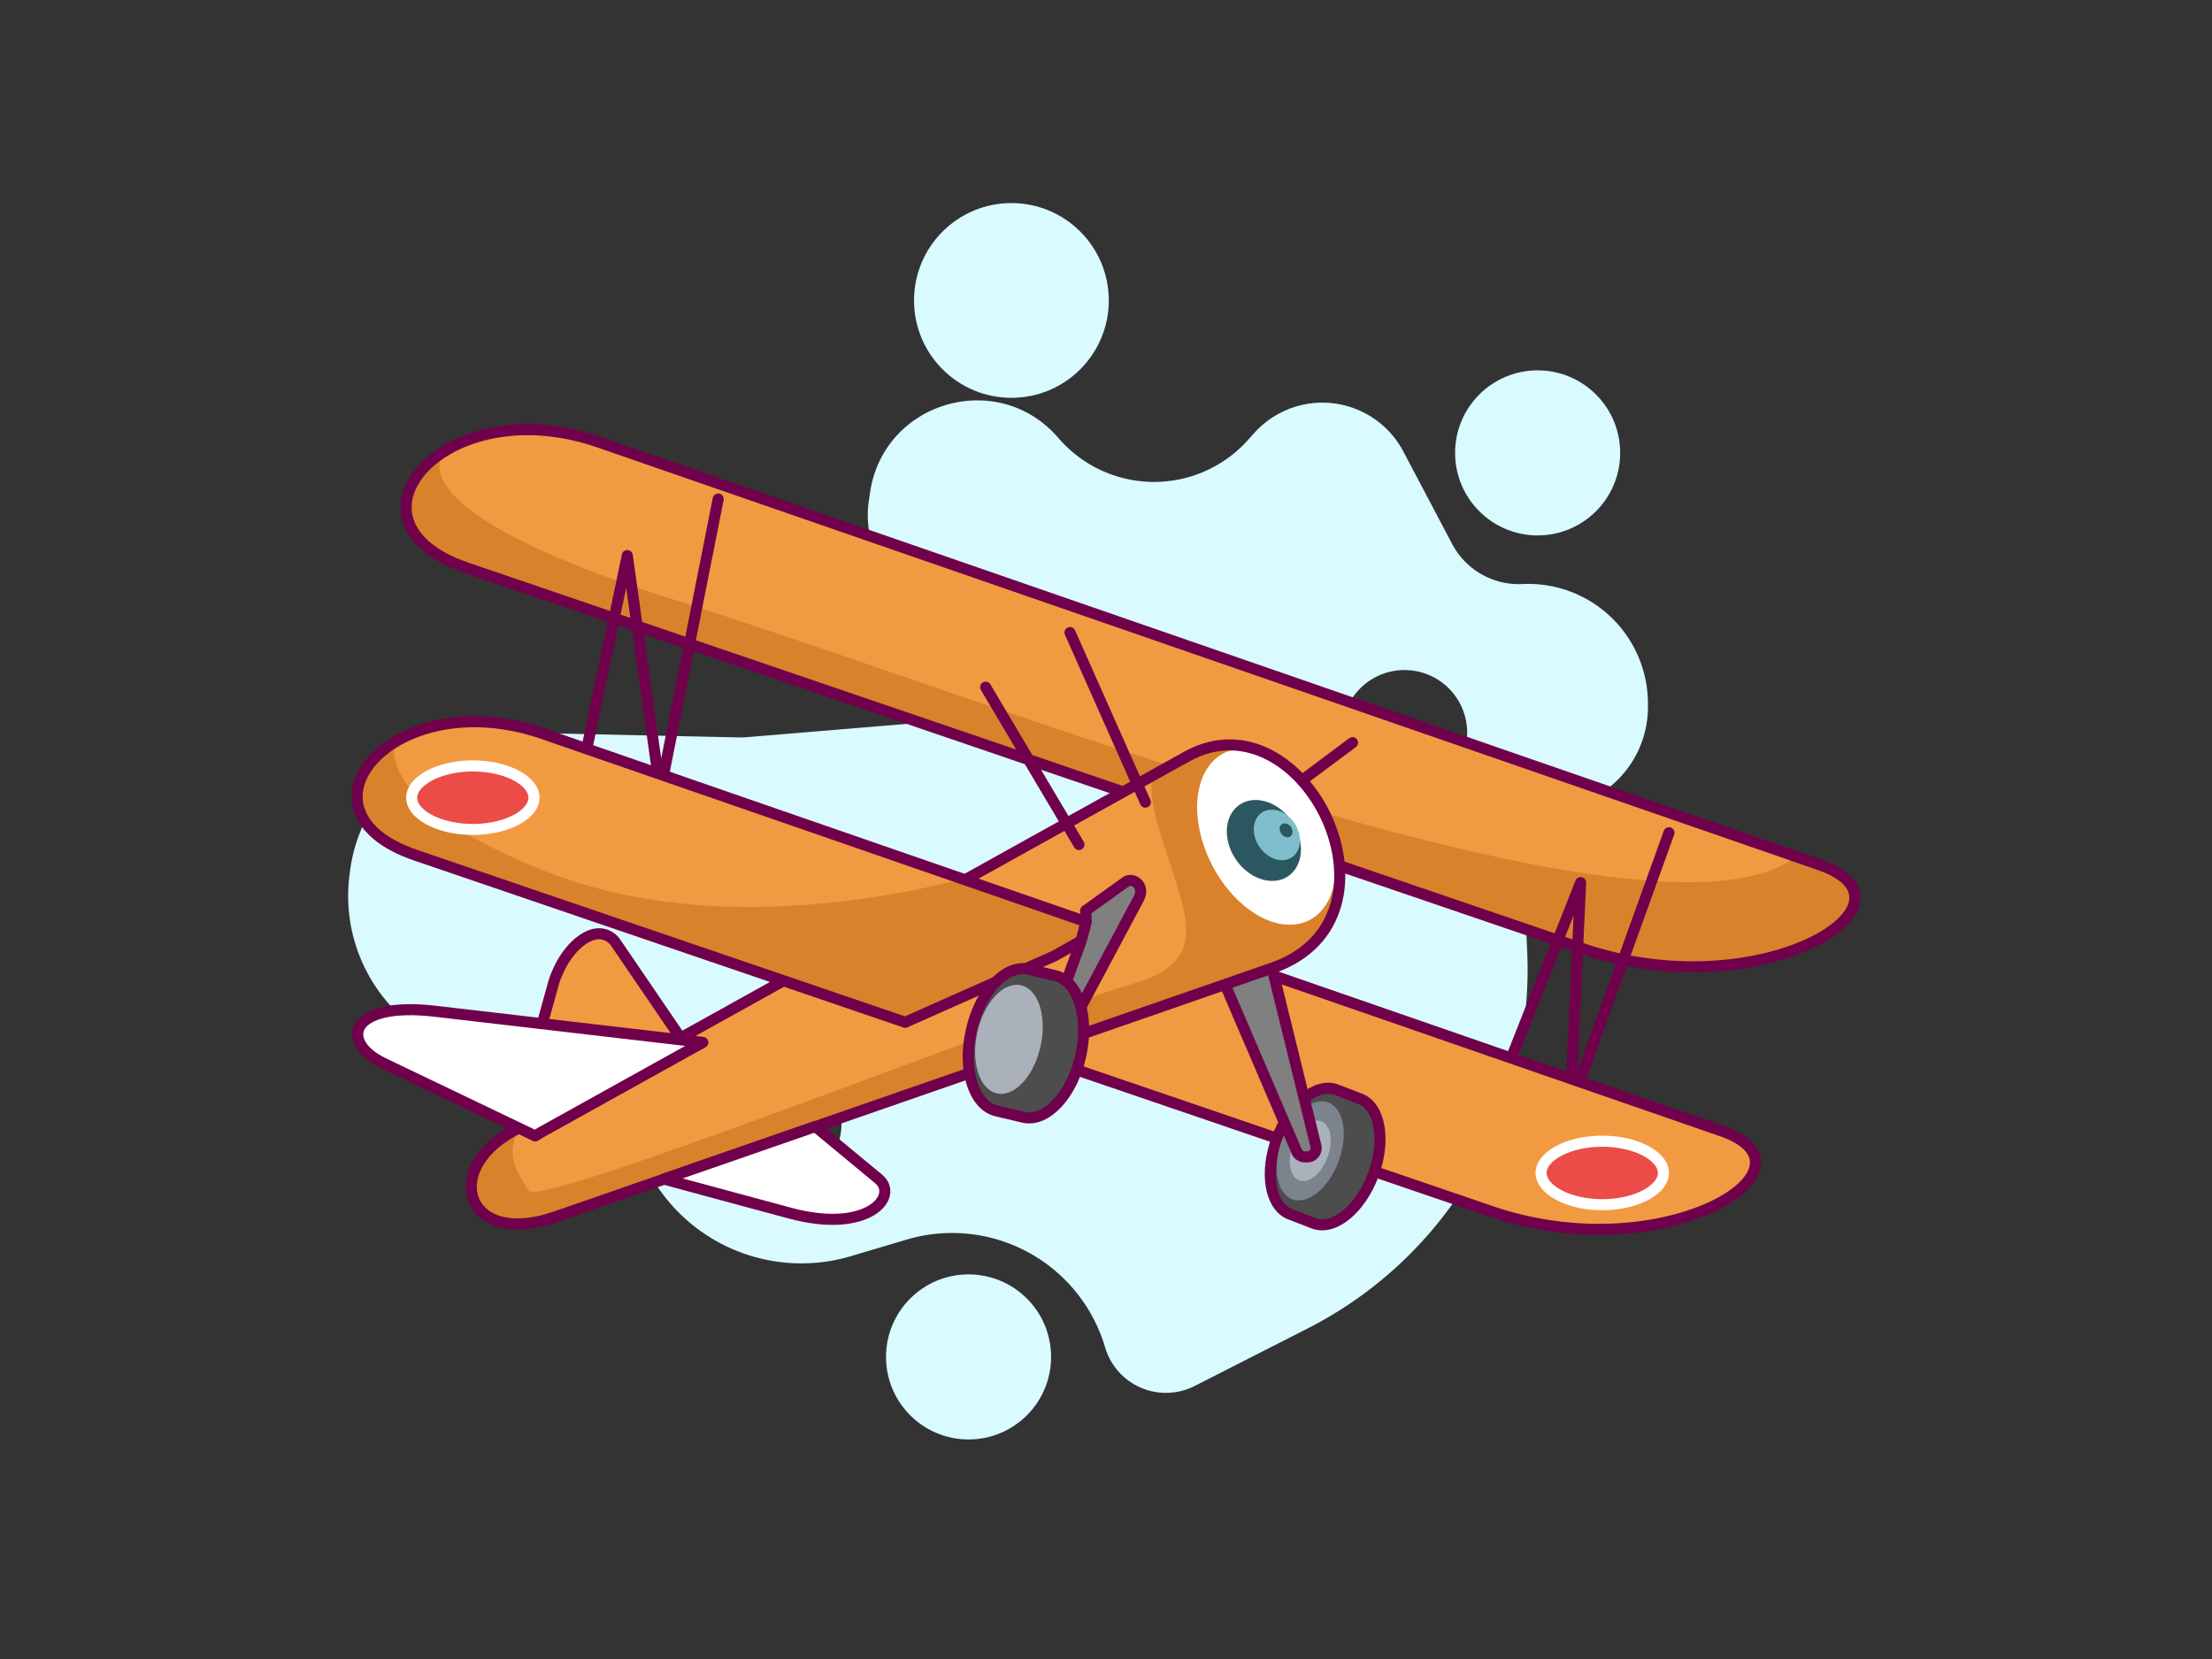 <svg id="Layer_1" data-name="Layer 1" xmlns="http://www.w3.org/2000/svg" viewBox="0 0 800 600"><rect x="0" y="0" width="800" height="600" fill="#333333" stroke="none"/><defs><style>.cls-1{fill:#d9faff;}.cls-11,.cls-2{fill:#f29a41;}.cls-10,.cls-11,.cls-12,.cls-13,.cls-14,.cls-16,.cls-2,.cls-3,.cls-5,.cls-6,.cls-7,.cls-8,.cls-9{fill-rule:evenodd;}.cls-3{fill:#d9822b;}.cls-4,.cls-5{fill:none;}.cls-11,.cls-12,.cls-4,.cls-5,.cls-6,.cls-9{stroke:#70004b;stroke-linecap:round;stroke-linejoin:round;stroke-width:4px;}.cls-6{fill:#4d4d4d;}.cls-7{fill:#7d838d;}.cls-8{fill:#abb1ba;}.cls-9{fill:gray;}.cls-10,.cls-12,.cls-15{fill:#fff;}.cls-13{fill:#2b5761;}.cls-14{fill:#7ebecc;}.cls-16{fill:#ec4c47;}</style></defs><title>Save time by  gathering team feedback earlier</title><circle class="cls-1" cx="365.79" cy="108.66" r="35.22"/><path class="cls-1" d="M166.76,380.26c28.76,9.3,60.35,20.93,61.88,27.58,0,.12.05.25.08.38a62.7,62.7,0,0,0,79,46.09l20.2-6a57.69,57.69,0,0,1,71.76,39h0a22.94,22.94,0,0,0,32.41,13.94l40.86-20.8a145.59,145.59,0,0,0,79.39-136.17L550.47,302a8.82,8.82,0,0,1,8.63-9.21h.57A37.06,37.06,0,0,0,596,255.59v-1.24a43.29,43.29,0,0,0-45.39-43.12h0a27.25,27.25,0,0,1-25.42-14.5l-17.66-33.46a33.11,33.11,0,0,0-53.85-6.73l-2.45,2.72a45.61,45.61,0,0,1-68.43-.84h0c-21.79-25.36-63.3-13.32-68.14,19.76l-.45,3.1a34.75,34.75,0,0,0,19.43,36.4l1.22.58c21.23,10.12,15.46,41.67-7.88,43.62l-57.11,4.75a21.38,21.38,0,0,1-2.4.07l-82.72-1.79a57.39,57.39,0,0,0-58.1,49.66l-.17,1.28A59.14,59.14,0,0,0,166.76,380.26ZM491.93,281A22.66,22.66,0,1,1,524,281,22.66,22.66,0,0,1,491.93,281ZM265.65,422.43a22.66,22.66,0,1,1,32.05,0A22.66,22.66,0,0,1,265.65,422.43Z"/><circle class="cls-1" cx="350.29" cy="490.75" r="29.85"/><circle class="cls-1" cx="556.11" cy="163.79" r="29.85"/><path class="cls-2" d="M658.07,312.76,216.6,159.91c-55.89-19.35-96.82,28.75-47.87,45.46L572.06,343C636.48,365,698.23,326.67,658.07,312.76Z"/><path class="cls-3" d="M658.07,312.76l-8.53-2.95h0c-50.87,39.52-294.42-58.1-403.44-92.16s-84.9-54.72-84.9-54.72c-18.88,11.32-21.68,32.47,7.53,42.44L572.06,343C636.48,365,698.23,326.67,658.07,312.76Z"/><polyline class="cls-4" points="603.6 301.18 567.93 400.37 571.65 319.21 541.45 395.63"/><path class="cls-5" d="M658.07,312.76,216.6,159.91c-55.89-19.35-96.82,28.75-47.87,45.46L572.06,343C636.48,365,698.23,326.67,658.07,312.76Z"/><path class="cls-2" d="M622.57,409,450.25,349.3a78.69,78.69,0,0,1-17.09,8.45l-63.4,22.49L539.5,438.18C601.71,459.41,661.34,422.39,622.57,409Z"/><path class="cls-5" d="M622.57,409,450.25,349.3a78.69,78.69,0,0,1-17.09,8.45l-63.4,22.49L539.5,438.18C601.71,459.41,661.34,422.39,622.57,409Z"/><path class="cls-6" d="M483.33,394.1c-7.28-2.68-16.91,5.25-21.5,17.7s-2.43,24.55,4.75,27.33h0l8.61,3.33c7.29,2.67,16.92-5.25,21.5-17.7s2.43-24.55-4.75-27.33h0Z"/><path class="cls-7" d="M480.32,398.69c-5.67-2.07-13.16,4.09-16.72,13.77s-1.87,19.21,3.8,21.28,13.15-4.08,16.72-13.76S486,400.77,480.32,398.69Z"/><path class="cls-8" d="M477.81,405.49c-3.47-1.27-8.05,2.5-10.23,8.43s-1.14,11.75,2.32,13,8.05-2.5,10.23-8.42S481.28,406.77,477.81,405.49Z"/><path class="cls-9" d="M458.33,343.09l-5.41.94-11.63,7.89L469,416.51a3.19,3.19,0,0,0,3,1.89l.9,0a3.18,3.18,0,0,0,2.64-1.53h0a3.17,3.17,0,0,0,.37-2.44Z"/><path class="cls-2" d="M429.22,273.62c42.44-23.58,82.59,58.55,31,76.46l-259.35,90c-32.17,11.16-41.23-16.62-15.56-30.88Z"/><path class="cls-3" d="M429.22,273.62l-12.53,7c-.59,4.39-.16,10,1.91,17.18,9.29,32.13,21.55,49.53-9.74,58.25s-214.5,81.5-217.73,74.53c-2.24-4.81-9.41-10.94-3.28-22.8l-2.57,1.43c-25.67,14.26-16.61,42,15.56,30.88l259.35-90C511.81,332.17,471.66,250,429.22,273.62Z"/><path class="cls-10" d="M448.66,270.81c-12.85.74-19.06,15.58-13.87,33.15s19.8,31.2,32.64,30.45,19.06-15.58,13.88-33.15S461.51,270.06,448.66,270.81Z"/><path class="cls-5" d="M429.22,273.62c42.44-23.58,82.59,58.55,31,76.46l-259.35,90c-32.17,11.16-41.23-16.62-15.56-30.88Z"/><path class="cls-11" d="M222.36,340.48s-4.22-5.81-11.7-.62-10.35,15.29-10.35,15.29l-15,54,60.82-33.8Z"/><path class="cls-12" d="M196.28,409.18,254.2,377l-96.77-11.26c-31.5-3.66-34.52,11.24-18.76,18.79l54.9,26.3C194.43,410.26,195.33,409.71,196.28,409.18Z"/><polyline class="cls-4" points="209.81 282.27 226.87 200.93 238.79 286.34 259.74 180.48"/><line class="cls-4" x1="489.16" y1="268.59" x2="470.84" y2="282.25"/><path class="cls-12" d="M317.77,426.38l-22.9-18.95-54.76,19,45.52,12.3C314.09,446.42,325.2,432.54,317.77,426.38Z"/><path class="cls-2" d="M392.86,333.38l-196.38-68c-54-18.69-93.49,27.77-46.22,43.9l177.11,60.44,54-24,9.61-5.42,1.87-7Z"/><path class="cls-3" d="M198,315.37c-49.59-19.42-56.75-36.77-55.4-46.82-17.85,11-20.29,31.18,7.7,40.73l177.11,60.44,54-24,9.61-5.42,1.87-7-44.6-15.45C316,326.14,253,336.94,198,315.37Z"/><path class="cls-5" d="M392.86,333.38l-196.38-68c-54-18.69-93.49,27.77-46.22,43.9l177.11,60.44,54-24,9.61-5.42,1.87-7Z"/><path class="cls-9" d="M407.18,318.92h0l-14.55,10.44.23,4-1.87,7-9.38,25.93,4.29-.25,1.42,4.91,24.45-45.86C414.37,320.2,409.69,317.17,407.18,318.92Z"/><path class="cls-6" d="M371.88,350.53c-8.29-1.81-17.53,8.19-20.66,22.35s1,26.93,9.19,28.88h0l9.81,2.33c8.29,1.82,17.54-8.19,20.66-22.34s-1-26.94-9.18-28.88h0Z"/><path class="cls-13" d="M453.44,289.34c-7.12.41-11.26,7.29-9.24,15.37s9.43,14.28,16.56,13.87S472,311.29,470,303.21,460.57,288.93,453.44,289.34Z"/><path class="cls-14" d="M459.52,292.84c-4.45.26-7,4.55-5.77,9.59s5.89,8.91,10.33,8.66,7-4.55,5.77-9.59S464,292.58,459.52,292.84Z"/><path class="cls-8" d="M369.21,356.33c-6.32-1.39-13.37,6.25-15.76,17.05s.81,20.67,7.13,22.06,13.38-6.25,15.76-17.05S375.53,357.71,369.21,356.33Z"/><path class="cls-13" d="M464.5,297.78a1.93,1.93,0,0,0-1.59,2.64,3,3,0,0,0,2.85,2.39,1.93,1.93,0,0,0,1.59-2.64A3,3,0,0,0,464.5,297.78Z"/><line class="cls-4" x1="386.98" y1="228.77" x2="414.24" y2="290.12"/><line class="cls-4" x1="390.22" y1="305.44" x2="356.47" y2="248.53"/><ellipse class="cls-15" cx="171.01" cy="288.48" rx="24.12" ry="13.49"/><path class="cls-16" d="M171,298c-11.52,0-20.12-5-20.12-9.48S159.49,279,171,279s20.12,5,20.12,9.49S182.52,298,171,298Z"/><ellipse class="cls-15" cx="579.48" cy="424.21" rx="24.12" ry="13.49"/><path class="cls-16" d="M579.48,433.7c-11.52,0-20.12-5-20.12-9.49s8.6-9.48,20.12-9.48,20.12,5,20.12,9.48S591,433.7,579.48,433.7Z"/></svg>